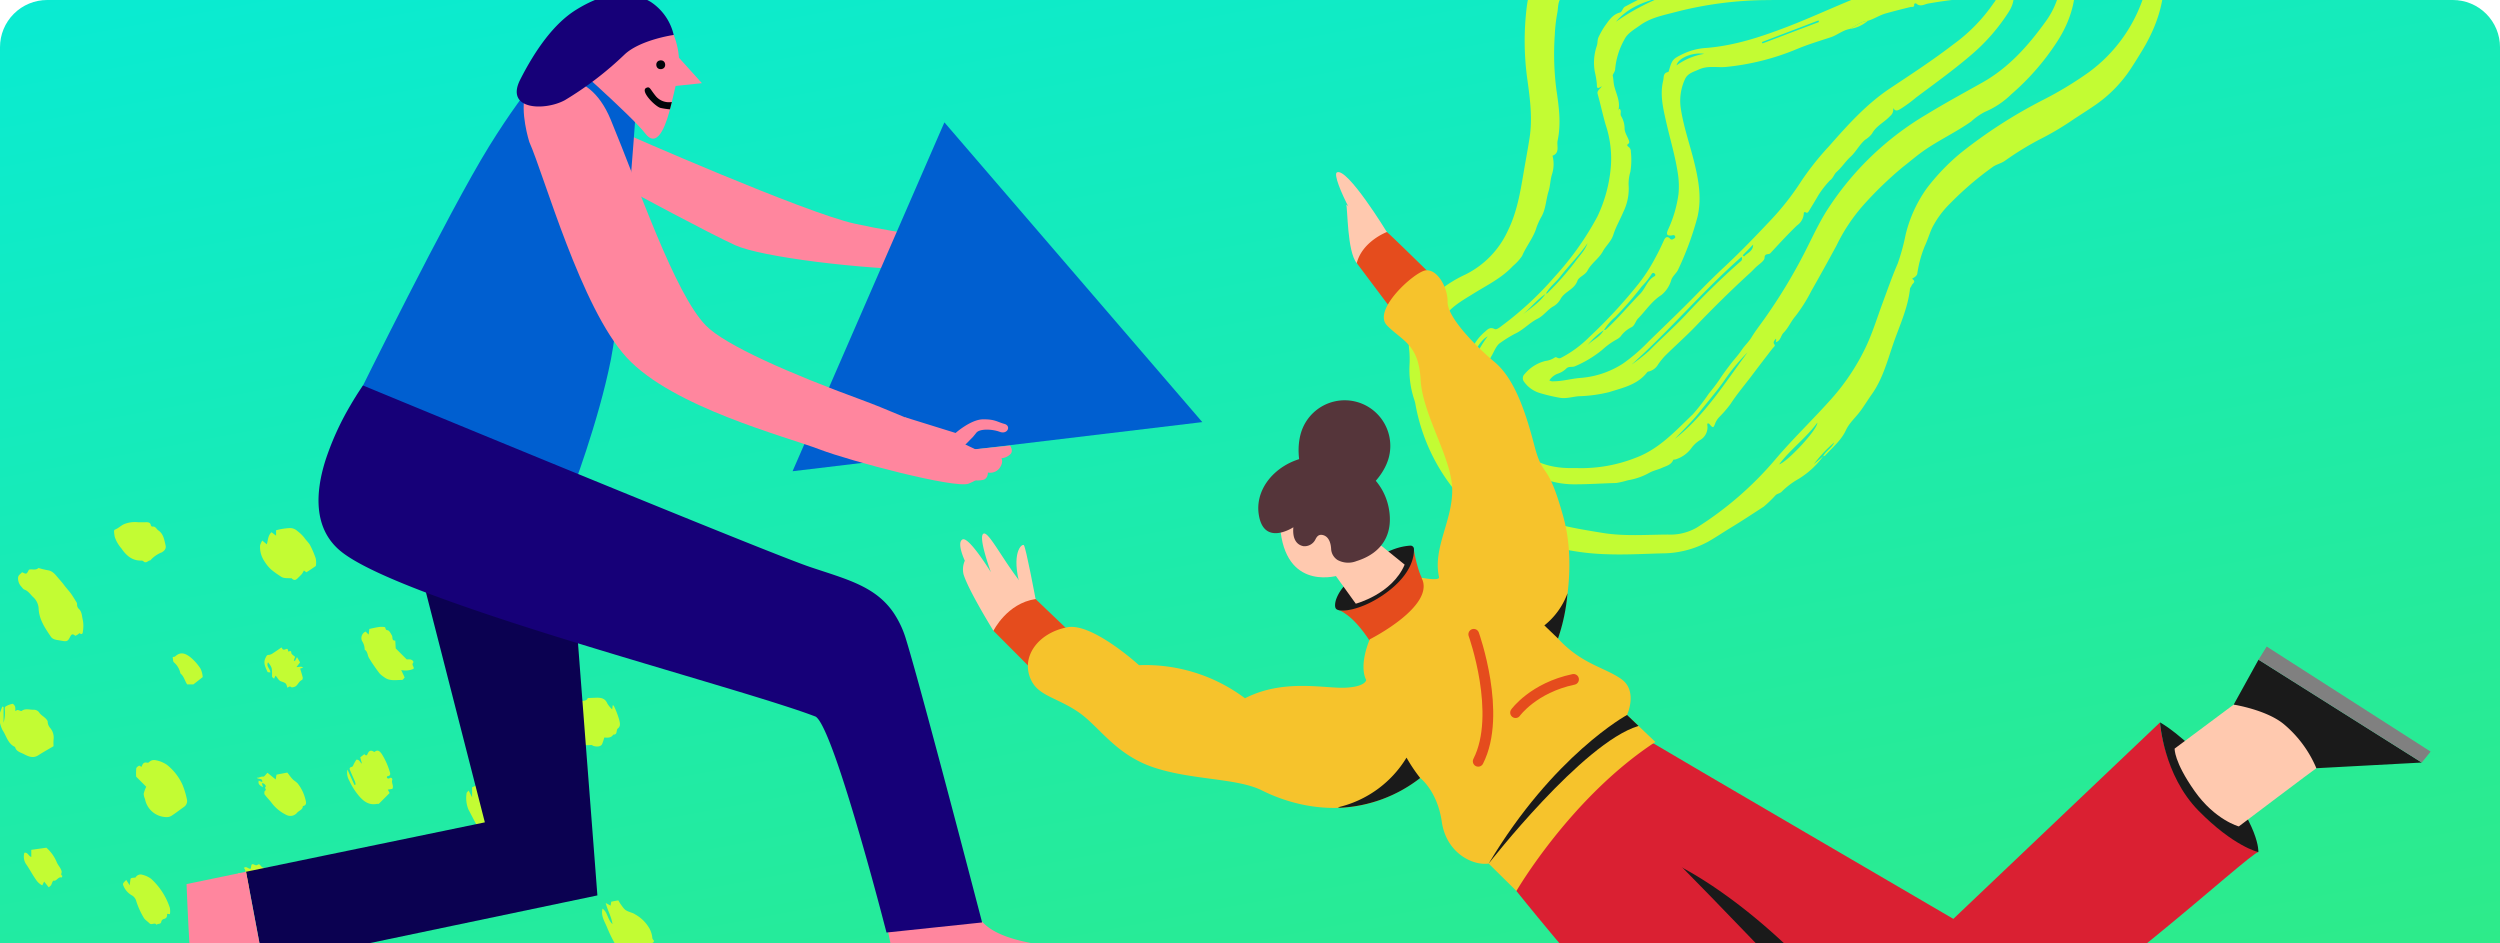 <svg xmlns="http://www.w3.org/2000/svg" xmlns:xlink="http://www.w3.org/1999/xlink" width="530" height="200" viewBox="0 0 530 200"><defs><clipPath id="a"><path d="M10,0H520a10,10,0,0,1,10,10V200a0,0,0,0,1,0,0H0a0,0,0,0,1,0,0V10A10,10,0,0,1,10,0Z" transform="translate(321 460)" fill="#dbdbdb"/></clipPath><linearGradient id="b" x1="0.059" y1="-0.4" x2="0.958" y2="1.4" gradientUnits="objectBoundingBox"><stop offset="0" stop-color="#00ebe5"/><stop offset="1" stop-color="#37eb77"/></linearGradient></defs><g transform="translate(-321 -460)" clip-path="url(#a)"><rect width="530" height="200" transform="translate(321 460)" fill="url(#b)"/><g transform="translate(84.998 -1486.137)"><path d="M458.1,2241.5a5.119,5.119,0,0,0-1.781,3.405c-.118.75-.8.853-1.318.985a2.2,2.2,0,0,0-1.218.5.854.854,0,0,1-.81.066,12.23,12.23,0,0,1-1.872-1.168,26.838,26.838,0,0,1-4.916-6.256,57.105,57.105,0,0,1-4-7.077c-.339-.777-.353-.771.5-1.375.694,1.319,1.34,2.658,2.089,3.938.594,1.014,1.312,1.956,2.035,3.017a.983.983,0,0,0-.1-1.082,40.648,40.648,0,0,1-3.888-6.637l.59-.386.339.293v-.866l1.586-.315c.473.221.7,1.058,1.476,1.162-.025.847.715,1.268,1.087,1.887a19.969,19.969,0,0,0,1.529,2c.5-.067.873-.136,1.251-.163,1.324-.094,1.292-.052,2.117.676.916.808,1.544,1.938,2.725,2.452a.323.323,0,0,1,.165.229c.037.85.514,1.159,1.312,1.366.67.173.86.88.892,1.575C457.917,2240.26,458.015,2240.789,458.1,2241.5Z" transform="translate(-99.233 -75.276)" fill="#c3fc33"/><path d="M263.271,2078.133c.948.474.948.474,1.458-.519.649-.222,1.432.225,2.019-.37a19.054,19.054,0,0,0,1.98.481c1.081.148,1.639.984,2.25,1.689.414.478.848.958,1.227,1.477.442.607.972,1.15,1.417,1.757.4.549.747,1.142,1.105,1.724a1.015,1.015,0,0,1,.212.528,1.258,1.258,0,0,0,.439,1.079c.617.623.57,1.537.783,2.313a6.887,6.887,0,0,1,.021,2.325c-.025.3-.064.927-.714.461-.046-.033-.273.21-.43.3s-.448.28-.505.229c-.687-.6-.855-.172-1.169.424-.462.877-.744.813-1.984.591-.755-.135-1.555-.159-2-.813-1.2-1.771-2.419-3.53-2.585-5.794a3.536,3.536,0,0,0-1.068-2.507c-.645-.562-1.073-1.366-1.953-1.679-.265-.095-.46-.411-.666-.644a2.587,2.587,0,0,1-.685-1.751C262.414,2078.708,262.988,2078.545,263.271,2078.133Z" transform="translate(-22.596 -10.695)" fill="#c3fc33"/><path d="M435.362,2171.292c-.774-.774-1.423-1.531-2.18-2.16-2.172-1.8-3.2-4.351-4.5-6.724a6.518,6.518,0,0,1-.391-3.415c0-.2.281-.394.442-.6l.73,1.444V2157.7a5.38,5.38,0,0,0,1.209-.627,1.162,1.162,0,0,1,1.157-.19,4.6,4.6,0,0,1,1.161.7,4.233,4.233,0,0,0,.748,3.035c.488-.132,1.066.215,1.555-.287a.629.629,0,0,1,.591-.026c1.2.722,2.671,1.1,3.277,2.586.109.266.23.612.449.73.33.179.033.738.6.759.467.018.169.493.252.752a7.055,7.055,0,0,1,.3.964,5.676,5.676,0,0,1,.011.933,9.524,9.524,0,0,0-2.563,3.8Z" transform="translate(-93.376 -44.659)" fill="#c3fc33"/><path d="M211.809,2053.76c.285-.388.507-.712.753-1.016a1.2,1.2,0,0,1,.357-.261c.367-.206.63.375,1.041.122a2.626,2.626,0,0,1,1.067-.412c.3-.029.757.339.921.221.366-.263.583-.343.9.013.058.066.275.016.41-.016,1-.241.995-.244,1.528.725l.25-.722a8.121,8.121,0,0,1,.378,1.051,7.818,7.818,0,0,1,.117,1.2,2.6,2.6,0,0,0,.231,1.224l.151-1.5.161-.007a7.834,7.834,0,0,1,.083.8c.009,1.352-.056,2.707.022,4.054a5.008,5.008,0,0,1-.807,3.246c-.252-.241-.49-.605-.777-.023-.313.636-.815.588-1.464.3-.108.691-.156,1.507-1.3,1.247v-1.733l-.23-.046-.55,1.789c-.512-.343-.931-.708-.848-1.428.023-.2-.213-.423-.289-.65-.33-.982-.324-.985-1.141-1.008-.155,0-.312,0-.468,0h-.428c-.4-.4-.752-.776-1.133-1.128a4.268,4.268,0,0,1-1.2-2.776c-.065-.512.046-1.046-.027-1.556a1.953,1.953,0,0,1,.465-1.372C210.492,2053.3,210.77,2053.278,211.809,2053.76Z" transform="translate(-0.006)" fill="#c3fc33"/><path d="M363.732,2070.516c-.667.453-1.308.906-1.977,1.315-.065.04-.3-.2-.549-.371a5.768,5.768,0,0,1-.421.734,9.079,9.079,0,0,1-.655.667c-.44.454-.864.958-1.515.27-.049-.052-.2,0-.3-.011-.731-.079-1.428.1-2.162-.485a16.989,16.989,0,0,1-1.9-1.382,7.915,7.915,0,0,1-1.425-1.75,5.333,5.333,0,0,1-.911-3.362,4.7,4.7,0,0,1,.459-1.019l.97.8c.255-.844.2-1.826.985-2.569l.973.727v-1.14a13,13,0,0,1,2.99-.467,2.271,2.271,0,0,1,1.474.581,8.716,8.716,0,0,1,1.46,1.378c.354.533.839.979,1.211,1.528a19.56,19.56,0,0,1,1.263,2.918A4.222,4.222,0,0,1,363.732,2070.516Z" transform="translate(-60.774 -4.385)" fill="#c3fc33"/><path d="M256.383,2128.156v3.354a7.825,7.825,0,0,0,.284-2.556c.01-.343-.152-.769.264-.974a4.7,4.7,0,0,1,1.346-.49c.159-.023.463.353.553.6a2.91,2.91,0,0,1,.022.928c.259-.108.413-.233.552-.218.285.032.677.3.823.189.813-.6,1.7-.205,2.543-.251a1.449,1.449,0,0,1,1.137.541c.448.759,1.349.991,1.823,1.885a2.178,2.178,0,0,0,.463,1.361,3.15,3.15,0,0,1,.8,2.466,9.678,9.678,0,0,0-.013,1.48c-1.065.632-2.174,1.247-3.237,1.932-1.112.718-2.124.235-3.07-.261-.691-.361-1.617-.532-1.851-1.5-1.544-.7-1.818-2.323-2.643-3.552a6.44,6.44,0,0,1-.695-2.662c-.13-.723.381-1.56.608-2.347Z" transform="translate(-19.624 -32.142)" fill="#c3fc33"/><path d="M308.229,2153.931l-2.141-2.141a12.621,12.621,0,0,1,.027-1.741c.03-.223.354-.449.594-.58.091-.051.326.162.5.255.227-.449.36-1.058,1.127-.91a.616.616,0,0,0,.442-.042,1.477,1.477,0,0,1,1.288-.489,6.154,6.154,0,0,1,2.536.991,11.292,11.292,0,0,1,3.307,4.224,17.225,17.225,0,0,1,.956,3.176,1.514,1.514,0,0,1-.583,1.5c-.888.622-1.742,1.293-2.65,1.885a1.891,1.891,0,0,1-1.1.309,4.688,4.688,0,0,1-4.561-3.831,3.188,3.188,0,0,1-.282-1.112A7.309,7.309,0,0,1,308.229,2153.931Z" transform="translate(-41.225 -41.005)" fill="#c3fc33"/><path d="M307.31,2250.372l-.185-.94c0,1.244-1.317,1.709-1.6,2.766a.62.62,0,0,1-.894.337c-.378-.342-.635-.093-.848.046a1.381,1.381,0,0,1-1.627,0c-1.668-.976-3.39-1.872-4.373-3.66-1.185-.641-1.532-1.944-2.269-2.934a7.69,7.69,0,0,1-.722-1.791c.436-.635,1.068-.467,1.834-.085a2.553,2.553,0,0,0-.205-.9c-.209-.281.014-.392.133-.441a4.623,4.623,0,0,0,1.539-.817c.108-.1.415-.062.605,0,.34.1.631.32,1.009.013.107-.087.455.086.674.182a9.649,9.649,0,0,1,4.7,3.7,4.545,4.545,0,0,0,.741.746c.725.674.861,1.655,1.422,2.381A1.224,1.224,0,0,1,307.31,2250.372Z" transform="translate(-36.41 -80.973)" fill="#c3fc33"/><path d="M474.542,2127.7l.128-.895c.114.082.214.115.241.179a18.9,18.9,0,0,1,1.135,2.967c.148.66.336,1.291-.3,1.8-.434.349.006,1.354-.97,1.3-.461.74-1.2.666-1.906.615a10.921,10.921,0,0,1-.467,1.408c-.234.485-.984.622-1.787.393-.183-.053-.36-.23-.529-.216-1.3.113-1.3.123-1.846-.9a15.488,15.488,0,0,1-.815-1.537,2.263,2.263,0,0,0-1.319-1.344,2.972,2.972,0,0,1-1.784-2.279,2.547,2.547,0,0,1,1.091-2.414l1.374,1.794c0-.755-.008-1.264,0-1.772s.065-.4.865-.762c.57-.257,1.4.055,1.726-.737l1.691-.065c1.041-.041,1.965.073,2.451,1.23A5.593,5.593,0,0,0,474.542,2127.7Z" transform="translate(-108.761 -31.179)" fill="#c3fc33"/><path d="M211.678,2133.227a2.151,2.151,0,0,1-1.779-1.91,13.242,13.242,0,0,1-.4-2.985,26.9,26.9,0,0,0-.005-4.055c-.049-.653.37-1.136.361-1.746,0-.159.218-.465.323-.459.8.046,1.187-.826,2.031-.83.559,0,1.114-.527,1.742-.855.618.618,1.932-.146,2.433,1.216-.328.958.489,1.8.766,2.779.038.136.182.259.183.389.013,1.544.008,3.088.008,4.766l-.627-.556c.084.363.068.64.192.735s.41-.011.6.051c.084.029.13.252.139.391,0,.064-.134.2-.184.194-.378-.074-.751-.177-1.16-.28l-.8,1.731-.935-.07c.446.449-.066.611-.252.887s-.326.594-.476.874c-.983-.107-1.35-.741-1.613-1.581Z" transform="translate(0 -29.11)" fill="#c3fc33"/><path d="M412.2,2264.024c-.809-.023-1.574-.241-1.965.655-.66-.87-.738-1.487-.065-2.178a9.862,9.862,0,0,1,1.361-1.485c.518-.361.708-1.159,1.154-1.667a6.9,6.9,0,0,1,1.3-.939l.519.508-.734.521.081.188,1.113-.175c.106.159.23.57.5.708a10.245,10.245,0,0,1,3.58,3.637,12.82,12.82,0,0,1,.683,1.587c.632,1.276.794,1.512.6,2.673a4.258,4.258,0,0,1-.951,2.415,1.781,1.781,0,0,0-.551,1c-.034.871-.513,1.01-1.216.966a1.878,1.878,0,0,0-.6.064c-1.228.33-1.355.3-1.967-.645a19.639,19.639,0,0,1-1.867-4.535C412.8,2266.23,412.512,2265.1,412.2,2264.024Z" transform="translate(-85.458 -88.026)" fill="#c3fc33"/><path d="M372.071,2229.163a10.677,10.677,0,0,1-2.455-1.638c-1.319-1.332-2.735-2.58-3.951-4a20.157,20.157,0,0,1-3.406-4.711c.081-.691.981.042,1-.772.005-.233.575-.458.892-.678.785-.548,1.224-.64,1.8-.031a3.435,3.435,0,0,0,1.956.973c1.141.242,1.929,1.118,2.905,1.657a13.64,13.64,0,0,1,2.638,2.312,14.792,14.792,0,0,1,1.364,1.2,4.157,4.157,0,0,1,.863,1.6,1.632,1.632,0,0,1-.445,1.183c-.328.382-.484.934-1.059,1.119-.332.107-.285.479-.35.784-.075.352-.173.779-.782.338C372.608,2228.186,372.25,2228.623,372.071,2229.163Z" transform="translate(-65.209 -70.313)" fill="#c3fc33"/><path d="M484.588,2212.978a6.8,6.8,0,0,1-3.308-3.423,28.484,28.484,0,0,1-1.776-3.626c-.5-1.246-1.361-2.427-.975-3.995,1.127.785,1.034,2.286,2.115,3.29-.2-1.588-1.022-2.814-1.432-4.487l1.027.563.15-.842,1.485-.282c.145.233.336.577.563.9.885,1.24.89,1.234,2.5,1.805a2.642,2.642,0,0,1,.511.272,7.855,7.855,0,0,1,3.063,3.04,5.329,5.329,0,0,1,.583,1.972.663.663,0,0,0,.194.381.378.378,0,0,1-.113.639c-.7.4-1.006,1.176-1.63,1.642a1.049,1.049,0,0,0-.362.791,1.523,1.523,0,0,1-1.352.933c-.252-.058-.416-.522-.76-.18A5.811,5.811,0,0,0,484.588,2212.978Z" transform="translate(-114.797 -63.168)" fill="#c3fc33"/><path d="M393.715,2152.92l-.954.157.384.718-2.312,2.312a2.34,2.34,0,0,0-.433,0c-1.753.325-2.921-.67-3.9-1.87a14.155,14.155,0,0,1-1.923-3.1,3.248,3.248,0,0,1-.375-2.306l1.48,3.251.253-.082a2.988,2.988,0,0,0-.121-.593c-.317-.753-.677-1.489-.976-2.249-.132-.336-.416-.755.307-.911.223-.048.354-.53.524-.814.149-.25.294-.5.412-.7.73-.067.737.573,1.193.835-.106-.4-.213-.8-.352-1.334l.859-.681c.2.2.458.509.7-.067.263-.623.651-.865,1.282-.456.057.037.176.065.214.034.73-.6,1.159,0,1.5.458a15.145,15.145,0,0,1,1.668,3.673c.113.295.361.986-.471,1.02-.046,0-.083.26-.124.4.173.042.439.176.5.109a.368.368,0,0,1,.671.25C393.448,2151.635,394.1,2152.272,393.715,2152.92Z" transform="translate(-74.542 -39.538)" fill="#c3fc33"/><path d="M390.326,2100.011l.646.646.139-1.2c.643-.135,1.307-.3,1.98-.4a4.21,4.21,0,0,1,1.242,0c.31.048.067.625.644.675.372.033.66.667.925,1.108.215.359-.107,1.134.711,1.087q.042.761.085,1.522c0,.05.014.1.021.147l2.323,2.323a4.894,4.894,0,0,1,.763.008c.388.062.806.447.607.685-.443.53.351.9.035,1.329a4.416,4.416,0,0,1-2.573.23l.73,1.58c-.157.151-.364.518-.568.516-1.288-.009-2.643.318-3.791-.6a5.5,5.5,0,0,1-.929-.746c-.552-.691-1.046-1.429-1.55-2.158-.248-.36-.46-.745-.7-1.111-.369-.569-.26-1.386-.937-1.793a3.314,3.314,0,0,0-.534-1.8A1.5,1.5,0,0,1,390.326,2100.011Z" transform="translate(-76.814 -19.984)" fill="#c3fc33"/><path d="M303.024,2060.3h1.441c.558,0,1.161-.092,1.289.713a.4.4,0,0,0,.322.212c.661-.1.832.526,1.236.8,1.1.745,1.258,1.972,1.532,3.107.156.647-.053,1.111-.789,1.552a6.211,6.211,0,0,0-2.428,1.7c-.5.01-.911.793-1.5.166a.605.605,0,0,0-.412-.118c-1.973.038-3.207-1.095-4.238-2.6a7.068,7.068,0,0,1-1.384-2.394,8.316,8.316,0,0,1-.162-1.178c-.009-.129.067-.354.158-.387.794-.283,1.371-.961,2.14-1.236A6.194,6.194,0,0,1,303.024,2060.3Z" transform="translate(-37.752 -3.448)" fill="#c3fc33"/><path d="M301.933,2191.769l.723,1.138c.073-.544.1-.73.123-.917.069-.62.068-.619.851-.7.1-.01.248,0,.284-.052a1.234,1.234,0,0,1,1.478-.551,5.123,5.123,0,0,1,1.819.851,14.385,14.385,0,0,1,3.961,6.141,4.005,4.005,0,0,1,.021,1.345l-.6-.066c.04.561-.087.975-.743,1.108a.77.77,0,0,0-.485.531c-.066.675-.759.346-1,.7-.387-.615-1.051.13-1.486-.309-.416-.421-.986-.746-1.261-1.239a17.354,17.354,0,0,1-1.541-3.406,2.026,2.026,0,0,0-.918-1.284,4.042,4.042,0,0,1-1.717-1.812C301.135,2192.574,301.122,2192.58,301.933,2191.769Z" transform="translate(-39.167 -59.091)" fill="#c3fc33"/><path d="M352.348,2157.492a2.154,2.154,0,0,1,.013-.565c.033-.13.256-.218.275-.343s-.138-.292-.14-.44c0-.131.183-.292.147-.389a1.176,1.176,0,0,0-.366-.467,1.508,1.508,0,0,0-.476-.14l.255.885c-.552-.336-1.165-.6-.9-1.416l.73.314c.09-.976-.815-.468-1.163-.93.51.06.85-.291,1.363-.223.238.031.548-.474.912-.818l1.737,1.417.167-1.022,2.3-.444c.4.511.712.976,1.092,1.376.33.347.784.578,1.1.932a8.764,8.764,0,0,1,1.674,3.517c.132.448.278,1.157-.577,1.276,0,.822-.863.945-1.254,1.466a1.847,1.847,0,0,1-2.292.388,8.5,8.5,0,0,1-3.216-2.725C353.286,2158.608,352.783,2158.1,352.348,2157.492Z" transform="translate(-60.287 -42.993)" fill="#c3fc33"/><path d="M397.454,2193.442l.774.264c.057-1.315-1.3-1.683-1.491-2.895a3.208,3.208,0,0,1,.661.3,10.812,10.812,0,0,1,.8.789,2,2,0,0,0-.56-1.261c.822-.994.822-.994,1.792-1a8.665,8.665,0,0,0,1.672,1.811c.755.461.978,1.248,1.534,1.813a7.786,7.786,0,0,1,1.237,1.967,2.237,2.237,0,0,1,.3,1.259c-.08.5-.295,1.241-.65,1.384-.585.236-.454.649-.638,1a1.737,1.737,0,0,1-1.23,1.062c-.369.061-.809.343-1.08.221a5.738,5.738,0,0,1-1.829-1.2,31.383,31.383,0,0,1-2.531-3.154c-.2-.274-.107-.755-.165-1.3l.588.474C396.523,2194.2,397.22,2193.922,397.454,2193.442Z" transform="translate(-79.632 -58.673)" fill="#c3fc33"/><path d="M376.057,2291.078l-.832-.458c-.351,1.27-.438,1.335-1.476.878.274.637.493,1.148.733,1.7l-.829.481-1.582-1.583c-.338.762.593,1.114.5,1.848-.835.117-1.319-.451-1.8-.973-.263-.286-.4-.684-.675-.959a34.534,34.534,0,0,1-3.3-3.935,2.69,2.69,0,0,0-.328-.332,3.115,3.115,0,0,1-1.292-2.088c.608-.372.93.2,1.343.557.42-.7-.551-.789-.508-1.3.037-.618,1.213.17.914-.84h1.693c.484.342.975.678,1.457,1.028a9.142,9.142,0,0,0,1.394,1.143c.574.278.955.936,1.46,1.381.33.291.539.689,1.066.82.381.094.584.673,1.163.6.161-.021.452.27.534.477A11.722,11.722,0,0,1,376.057,2291.078Z" transform="translate(-66.454 -98.981)" fill="#c3fc33"/><path d="M360.357,2110.793c.538.036.909-.243,1.4.112l-.629.217c.185.626.39,1.249.54,1.884.039.163-.046.484-.16.532-.627.265-.816.94-1.3,1.309a1.713,1.713,0,0,1-.823.249c-.141.016-.308-.2-.45-.183a1.6,1.6,0,0,0-.512.272c-.268-.948-.254-.986-1.311-1.346-.632-.215-.763-.837-1.211-1.228l-.306.652c-.158-.166-.423-.315-.422-.464.008-1.862.007-1.9-.844-3.02-.479.842.439,1.329.489,2.153-.228-.036-.567-.009-.607-.106-.4-.971-1.008-1.888-.383-3.053.194-.362.229-.552.663-.559a1.681,1.681,0,0,0,.8-.313c.619-.391,1.216-.818,1.878-1.269l.257.384c.522.364,1.067-.616,1.154.406.025.29.673-.4.673.358,0,.293.539.588.81.858l-.281.73.231.16.443-.843.654,1.11Z" transform="translate(-61.494 -23.24)" fill="#c3fc33"/><path d="M269.841,2189.106l-.961-1.213-.4.812a3.514,3.514,0,0,1-1.35-1.233c-.761-1.073-1.35-2.258-2.121-3.333a2.873,2.873,0,0,1-.315-2.351c.712-.144.867.692,1.46.9v-1.522l3.2-.451a8.386,8.386,0,0,1,2.211,3.11c.277.664.849,1.163,1.022,1.923.069.3-.316.7.157.928a3.743,3.743,0,0,1-.145.367c-.774-.279-1.034.843-1.779.663-.048-.012-.18.276-.254.433a4.99,4.99,0,0,1-.22.531A2.943,2.943,0,0,1,269.841,2189.106Z" transform="translate(-23.518 -54.864)" fill="#c3fc33"/><path d="M331.459,2228.329l.619,1.431.288-.761c.07.043.185.073.2.129a3.144,3.144,0,0,0,.782,1.4,3.737,3.737,0,0,1,.557.86,1.762,1.762,0,0,0,1.311,1.013l.251-.51.857.642c0,.195.021.279,0,.294-.283.184-.573.358-.837.52l.249,1.393-1.094-.532-.63,1.27-.757.086v.695a1.452,1.452,0,0,1-2.109-.112c-.742-.676-1.578-1.248-2.334-2.053l.962-.635a4.712,4.712,0,0,0-.926-1.744,10.692,10.692,0,0,1-1.01-1.885c.459-.564.82-.146,1.24.03.018-.157.091-.326.04-.439-.313-.705-.178-1.054.487-1.084C330.227,2228.306,330.853,2228.329,331.459,2228.329Z" transform="translate(-50.516 -75.182)" fill="#c3fc33"/><path d="M256.019,2237.354l.743,1.1c.07-.217.165-.356.143-.472-.107-.565-.245-1.123-.389-1.759h.908c.079.163.175.363.366.759V2235.7a1.773,1.773,0,0,0,.434-.16c.242-.181.626-.591.666-.558.4.327.888.129,1.274.277a1.448,1.448,0,0,1,1.112,1.337c0,.219-.293.462-.249.646.036.15.437.183.557.352a.618.618,0,0,1,0,.589c-.405.323-.316.741-.288,1.133a.788.788,0,0,1-.614.91c-.465.132-.573.429-.671.874a1.188,1.188,0,0,1-1.3,1.014,3.007,3.007,0,0,0-.757.049c-.621.135-1.4-.013-1.6-.47-.472-1.111-1.157-2.162-1.029-3.47C255.385,2237.718,255.692,2237.573,256.019,2237.354Z" transform="translate(-19.562 -78.026)" fill="#c3fc33"/><path d="M343.869,2188.669l1.293.379a1.183,1.183,0,0,0-.172-1.437c.547-.5.912.252,1.449.171l.155-.835c.421-.451.8.38,1.309-.011s.651.464,1.093.564a1.424,1.424,0,0,1,.657.532c.587.72.679,1.738,1.469,2.366.19.151.088.667.131,1.126-.876-.43-.93.961-1.774.631-.259.42-.015,1.182-.964,1.273l-.481-.82-.377.788c-.532.126-.775-.333-.95-.624a6.482,6.482,0,0,0-2.305-2.3A1.278,1.278,0,0,1,343.869,2188.669Z" transform="translate(-57.286 -57.462)" fill="#c3fc33"/><path d="M325.98,2113.861,324,2115.417h-1.312c-.511-.739-.677-1.712-1.431-2.322a4.225,4.225,0,0,0-1.409-2.385c-.2-.228-.154-.663-.238-1.088.226-.062.449-.059.566-.167,1.2-1.123,2.329-.492,3.286.274a10.3,10.3,0,0,1,2.083,2.4A5.234,5.234,0,0,1,325.98,2113.861Z" transform="translate(-47.002 -24.184)" fill="#c3fc33"/></g><g transform="translate(-349.299 -2108.335) rotate(20)"><path d="M1904.6,2142.859a18.3,18.3,0,0,1-3.258,6.305,16.57,16.57,0,0,0-2.459,3.805c-.24.49-.679.638-.929,1.076a26,26,0,0,1-1.547,3.174c-1.686,2.241-3.35,4.49-5.11,6.679-1.161,1.444-2.248,2.961-3.455,4.371a20.536,20.536,0,0,1-8.3,5.642c-3.682,1.45-7.329,3.022-11.092,4.224a50.451,50.451,0,0,1-21.578,2.258c-4.463-.532-8.81-1.376-12.633-3.655a40.3,40.3,0,0,1-14.721-14.764,7.014,7.014,0,0,0-.466-.666,19.949,19.949,0,0,1-3.438-6.437,21.053,21.053,0,0,0-1.36-3.464c-1.6-3.337-1.295-6.7,0-10.046a26.843,26.843,0,0,1,5.908-8.766,19.309,19.309,0,0,0,5.258-11.862c.451-4.225-.29-8.318-1.043-12.425-.462-2.521-.874-5.051-1.371-7.565-.8-4.052-2.665-7.664-4.578-11.284a58.978,58.978,0,0,1-5.548-14.912,22.766,22.766,0,0,1,1-12.808,18.747,18.747,0,0,1,3.786-6.641,38.864,38.864,0,0,1,5.642-5.212,57.652,57.652,0,0,1,16.523-7.969c6.741-2.1,13.305-4.585,19.064-8.816a145.425,145.425,0,0,0,12.227-10.1c5.31-4.874,10.872-9.41,17.3-12.766,6.231-3.252,12.738-5.784,19.86-5.719,10.72.1,19.9,3.885,26.4,12.7,4.808,6.521,5.588,13.994,4.017,21.8-.283,1.408-.571,2.817-.9,4.215a28.1,28.1,0,0,1-4.453,9.926c-1.251,1.766-2.6,3.456-3.851,5.2a60.427,60.427,0,0,1-4.8,5.76,63.614,63.614,0,0,0-5.344,6.753c-.574.821-1.486,1.319-2.042,2.2a67.847,67.847,0,0,0-5.787,10.3,19.816,19.816,0,0,0-1.8,6.151c-.1,1.37-.014,2.736-.134,4.1a24.344,24.344,0,0,0,.5,6.043c.125.765-.8,1.385-.6,1.438,1.081.288.321.9.343,1.337.013.261-.153.548-.094.788,1,4.073.57,8.233.656,12.348.08,3.819.414,7.71-.619,11.454-.377,1.366-.651,2.767-1.049,4.132-.477,1.637-1.357,3.172-1.5,4.88-.207,2.405-1.422,4.422-2.3,6.572-.048.118-.225.185-.344.278.112-1.281,1.161-2.236,1.2-3.553a28.188,28.188,0,0,0-2.486,5.824Zm-31.1-112.13a18.567,18.567,0,0,0,3.651-3.273c-1.206,1.1-2.663,1.93-3.629,3.3a6.851,6.851,0,0,0-2.422,1.937A7.513,7.513,0,0,0,1873.5,2030.729Zm13.766-17.738a3.645,3.645,0,0,0,.651-.2,64.112,64.112,0,0,1,15.509-5.97c.2-.046.467-.039.584-.342-.369.053-.715.094-1.058.153a46.209,46.209,0,0,0-12.785,4.556,8.013,8.013,0,0,0-2.88,1.83c-1.214.085-1.956,1.11-3.006,1.531a.421.421,0,0,0-.1.693c.093.094.222.155.28.044C1885.07,2014.116,1886.553,2014.025,1887.266,2012.992ZM1854.6,2175.66a22.62,22.62,0,0,0,2.313-.012c3.126-.321,6.211-.915,9.3-1.5,4.577-.867,8.8-2.811,13.13-4.408a11.179,11.179,0,0,0,5.264-3.514,72.607,72.607,0,0,0,10.634-19.127c2.041-5.556,4.7-10.883,6.879-16.391a46.518,46.518,0,0,0,3-12.279c.371-3.522.162-7.054.188-10.583.021-2.9-.03-5.8.152-8.714a44.338,44.338,0,0,0-.508-6.287,28.178,28.178,0,0,1,.87-10.94,45.541,45.541,0,0,1,4.19-9.441,103.864,103.864,0,0,1,12.612-16.586,76.312,76.312,0,0,0,7.009-8.719,32.321,32.321,0,0,0,5.462-18.957,14.085,14.085,0,0,0-7.108-12.372c-8.052-4.924-16.555-6.5-25.681-3.5a59.694,59.694,0,0,0-19.119,10.7c-3.591,2.923-6.87,6.2-10.45,9.127-4.878,3.993-9.832,7.869-15.577,10.584a95.216,95.216,0,0,1-13.817,4.97,51.965,51.965,0,0,0-11.452,4.89,26.848,26.848,0,0,0-10.132,9.76c-.29.5-.3.5-.961.511-.2,0-.213.17-.28.3a8.766,8.766,0,0,0-1.025,3.864c-.011.929.348,2.26.03,2.708-1.022,1.436-.253,2.827-.064,4.038a33.553,33.553,0,0,0,1.087,4.563,58.922,58.922,0,0,0,4.361,10.953c1.724,3.182,3.4,6.392,3.893,10,.144,1.044,1.4,2.238.06,3.353,0,0,.094.1.134.166a7.15,7.15,0,0,1,1.128,3.615c.052,1.218.488,2.356.54,3.56.084,1.943.8,3.831.388,5.827a13.986,13.986,0,0,0-.147,2.809c0,2.089-.712,4.079-.821,6.173a10.481,10.481,0,0,1-1.1,2.68c-1.353,3.219-3.753,5.672-5.859,8.358-1.981,2.527-4.208,5-4.416,8.469-.084,1.4-.5,2.873.222,4.184,1.939,3.525,2.96,7.521,5.621,10.682,2.071,2.459,3.462,5.44,5.986,7.577,2.468,2.09,4.824,4.34,7.674,5.884a17.166,17.166,0,0,0,4.461,1.9A51.775,51.775,0,0,0,1854.6,2175.66Zm46.382-39.041c-1.149,3.927-3.431,7.257-4.58,11.069C1897.846,2146.669,1901.576,2137.9,1900.981,2136.619Zm-45.226-99.38a39.718,39.718,0,0,0,10.383-7.356c-3.275,2.46-6.546,4.924-10.041,7.07A2.825,2.825,0,0,0,1855.755,2037.239Zm-37.748,20.438c1.915-2.065,3.914-4.048,5.944-6A19.18,19.18,0,0,0,1818.007,2057.677Zm-3.4,87.216c.459-1.291.757-2.623,1.143-3.933A7.023,7.023,0,0,0,1814.6,2144.893Zm2.377-84.538c-.077-.287-.224-.441-.493-.39a.847.847,0,0,0-.751.856c-.015.263.14.314.359.275C1816.546,2061.017,1816.755,2060.666,1816.981,2060.356Z" transform="translate(0 0)" fill="#c3fc33"/><path d="M1906.17,2144.318c-.047-.283,0-.535-.285-.678-.05.437-.4.854.176,1.236.336.222.02.583-.066.852q-1.161,3.625-2.274,7.265c-.711,2.3-1.561,4.578-2.094,6.938a23.94,23.94,0,0,1-1.278,3.368,4.24,4.24,0,0,0-.368,1.561c0,1.135-.08,1.164-1.129.568a.974.974,0,0,0-.362-.029c0,.126-.039.252.006.327a3.119,3.119,0,0,1-.259,3.513,6.479,6.479,0,0,0-1.215,2.347,6.564,6.564,0,0,1-2.406,3.413c-.1.084-.331.045-.342.24-.062,1.151-.989,1.7-1.688,2.389-.667.654-1.489,1.132-2.116,1.851a13.845,13.845,0,0,1-3.75,3.069,19.429,19.429,0,0,1-2.124,1.392c-2.792,1.1-5.53,2.32-8.358,3.34-4.779,1.724-9.484,1.219-14.226.067a20.945,20.945,0,0,1-7.618-3.64,15.929,15.929,0,0,1-2.319-2.263,24.447,24.447,0,0,1-5.684-10.661,10.05,10.05,0,0,1,1.061-7.42c.339-.611.6-1.412,1.748-1.273.5.06.995-.869,1.382-1.458a69.663,69.663,0,0,0,6.758-13.248,63.049,63.049,0,0,0,4.17-15.1,30.173,30.173,0,0,0-.984-11.157,22.632,22.632,0,0,0-4.041-7.814c-1.316-1.8-2.494-3.7-3.794-5.509-.461-.642.12-1.052.257-1.877-.712.968-.828.773-1.131-.023a18.083,18.083,0,0,0-1.3-2.309,10.929,10.929,0,0,1-1.492-5.3c-.007-.7-.375-1.291-.28-1.957a17.746,17.746,0,0,1,.416-2.509c.419-1.428.682-2.934,2.078-3.9.385-.267.156-1.1.595-1.569,1.875-2.013,3.641-4.159,5.985-5.652a114.641,114.641,0,0,1,17.544-9.128,36.152,36.152,0,0,0,11.691-7.317c4.943-4.853,10.143-9.421,15.493-13.817a56.62,56.62,0,0,1,16.736-9.981,29.8,29.8,0,0,1,8.071-1.688c3.957-.273,6.921,1.528,9.22,4.52,4.416,5.746,5.452,12.212,3.753,19.165a52.1,52.1,0,0,1-5.2,13.36,17.941,17.941,0,0,1-4.012,5.463,13.313,13.313,0,0,0-2.02,2.893c-2.3,3.318-5.2,6.163-7.494,9.5-1.021,1.487-1.884,3.054-2.846,4.568a78.56,78.56,0,0,0-5.113,10.5,37.689,37.689,0,0,0-2.386,9.9q-.806,5.458-1.726,10.9a33.316,33.316,0,0,1-1.353,6.218c-.518,1.363-.537,2.816-1.156,4.136C1906.674,2142.656,1907.056,2143.694,1906.17,2144.318Zm-49.352,7.008c.332-.125.413-.457.528-.721a58.552,58.552,0,0,0,2.992-7.664c.426-1.555,1.173-3.036,1.149-4.7-.752,2.948-2.062,5.7-2.993,8.578-.494,1.53-1.418,2.9-1.65,4.531-1.329,1.753-1.982,3.86-3.057,5.746C1854.922,2155.237,1856.259,2153.482,1856.817,2151.326Zm1.194-41.685c.02-.148-.013-.363.072-.431.154-.125.233.065.335.178.288.317.153.8.548,1.112a5.174,5.174,0,0,1,1.6,2.248c.31.791,1.156,1.367,1.732,2.064.128.156.29.419.124.64-.308.409-.061.544.279.64a1.2,1.2,0,0,1,.784.8,15.679,15.679,0,0,1,1.352,4.021,8.884,8.884,0,0,0,.6,2.74,11.25,11.25,0,0,1,.91,5.819c-.083,1.727-.415,3.5-.336,5.227.068,1.495-.683,2.713-.892,4.1-.253,1.686-1.421,3.156-1.652,4.908-.142,1.075-1.277,1.893-1.268,2.745.023,1.969-1.722,3.029-2.03,4.806a4.049,4.049,0,0,1-.821,1.948c-1.009,1.1-1.3,2.63-2.349,3.728-1.317,1.384-2,3.237-3.4,4.611a27.437,27.437,0,0,0-2.24,2.84c-.668.86-.608,2.192-.829,3.329-.32,1.644.624,2.926,1.049,4.37a19.337,19.337,0,0,0,5.621,8.607c4.849,4.5,10.656,5.974,17.113,3.621.655-.239,1.31-.479,1.971-.7a31.387,31.387,0,0,0,10.337-6.094c4.071-3.456,6-8.275,8.255-12.837a43.835,43.835,0,0,0,1.692-5.323,37.529,37.529,0,0,0,1.128-3.668c.283-1.255.668-2.475,1.044-3.7s.9-2.4,1.2-3.638c.264-1.1.806-2.085,1.034-3.225.3-1.525.8-3.044,1.216-4.567a115.333,115.333,0,0,0,3.275-16.656c.372-3.124.642-6.277,1.289-9.348a63.2,63.2,0,0,1,12.955-26.575c2.813-3.522,5.8-6.909,8.743-10.324,4.218-4.889,6.506-10.71,8.231-16.815a17.463,17.463,0,0,0-.508-11.21c-.794-2.088-1.978-3.831-4.475-4.243a19.551,19.551,0,0,0-6.793.573,16.947,16.947,0,0,0-4.043,1.5,45.3,45.3,0,0,0-9.076,5.177c-.651.528-1.463.6-2.114,1.125-.834.673-1.416,1.584-2.326,2.189-.522.347-1.147.381-1.629.826-3.053,2.82-6.5,5.192-9.259,8.354-.956,1.1-2.138,2-3.18,3.024a37.739,37.739,0,0,1-13.594,8.622,79.045,79.045,0,0,0-17.646,9.19c-2.1,1.447-4.348,2.81-5.852,5.009-.873,1.276-1.995,2.576-2.131,4.037a15.575,15.575,0,0,0,.314,6.572c.177.52-.139,1.243-.029,1.421.426.681.682,1.453,1.144,2.107C1856.471,2106.533,1857.845,2107.741,1858.011,2109.642Zm43.272,38.746a41.239,41.239,0,0,0-2.669,7.578c-.728,2.638-1.71,5.184-2.563,7.773-.806,2.448-1.97,4.778-2.976,7.16C1897.382,2163.952,1898.989,2156.051,1901.283,2148.388Zm1.779-94.491a71.605,71.605,0,0,1,16.3-9.974C1915.47,2044.438,1904.687,2051.564,1903.062,2053.9Zm-44.944,30.191c-3.025,2.05-5.725,4.4-7.031,7.981A48.486,48.486,0,0,1,1858.118,2084.088Zm-9.761,79.958c-1.289,1.28-1.876,5.249-1.03,6.067A23.472,23.472,0,0,1,1848.357,2164.046Zm50.575-106.5-.25-.267a61.419,61.419,0,0,0-6.493,6.149Zm-14.512,12.61a26.848,26.848,0,0,0,6.452-5.659C1888.728,2066.39,1886.622,2068.327,1884.419,2070.153Z" transform="translate(-19.293 -20.722)" fill="#c3fc33"/><path d="M1928.885,2108.615a1.729,1.729,0,0,1,0,1.824c-.68,1.658-2.069,2.963-2.331,4.813a5.216,5.216,0,0,1-.921,1.715c-.8,1.415-.953,3.061-1.673,4.44-.683,1.307-.975,2.74-1.672,4.018-.369.679-.239,1.524-.721,2.182a20.867,20.867,0,0,0-1.221,3.735c-.234,1.338-.506,2.669-.776,4-.047.229-.149.464-.46.414s-.476.1-.353.381a3.3,3.3,0,0,1-.5,2.864c-1.193,2.437-2.23,4.942-3.278,7.438-.208.495-1.172.36-.828,1.345.174.5-.387,1.36-.774,2-.378.628-.632,1.329-.973,1.98-2.518,4.8-4.833,9.7-7.025,14.656-1.216,2.75-2.668,5.4-3.949,8.119a15.6,15.6,0,0,0-.753,2.2,3.151,3.151,0,0,1-1.319,2.071.5.5,0,0,0-.3.305c-1.01,3.18-3.723,4.843-6.142,6.706a30.368,30.368,0,0,1-5.811,3.044c-1.216.57-2.335,1.477-3.751,1.677a35.6,35.6,0,0,1-4.272.487,6.323,6.323,0,0,1-3.844-1.1,1.215,1.215,0,0,1-.434-1.629,8.261,8.261,0,0,1,3.165-4.07,4.688,4.688,0,0,0,1.594-1.334c.277-.445.746.115,1.261-.391a24.085,24.085,0,0,0,4.121-6.155,105.876,105.876,0,0,0,5.951-14.143,34.729,34.729,0,0,0,1.481-6.445c.216-1.38.361-2.76.453-4.153.043-.645.3-1.175,1.095-.781.472.234.618-.11.839-.353a.345.345,0,0,0-.026-.516c-.277-.264-.516.011-.733.116-.886.432-1.176.175-1.131-.8a26.094,26.094,0,0,0-.5-7.972,17.432,17.432,0,0,0-1.463-3.751c-1.847-3.469-4.233-6.6-6.343-9.9-1.544-2.418-3.132-4.836-3.456-7.787-.076-.687-.621-1.524.329-2.081a.244.244,0,0,0,.094-.19c-.184-2.7-.1-2.767,1.734-4.659a13.434,13.434,0,0,1,4.122-2.762c5.443-2.5,10.03-6.144,14.52-10.041,5.466-4.745,10.445-10.038,16.124-14.514a63.458,63.458,0,0,1,20.89-10.582c3.987-1.225,6.941,1.75,6.072,5.888a40.6,40.6,0,0,1-4.515,11.677c-2.388,4.223-5.126,8.223-7.775,12.276a29.956,29.956,0,0,1-2.229,3.344C1930.015,2108.76,1929.674,2109.228,1928.885,2108.615Zm-41.52,65.181c.33-.023.425-.29.546-.528,1.532-3.007,2.668-6.188,4.059-9.256.668-1.472.439-3.238,1.561-4.548a.323.323,0,0,0-.137-.56c-.351-.151-.54.083-.578.37a15.864,15.864,0,0,1-1.058,3.14,71.211,71.211,0,0,1-3.054,7.974,11.952,11.952,0,0,0-1.311,3.433,15.332,15.332,0,0,0-2.148,4.118C1885.907,2176.535,1887.177,2175.443,1887.366,2173.8Zm30.171-80.705c-1.371.614-2.048,1.939-3.031,2.949-1.291.75-2.006,2.1-3.155,3.01-1.981,1.563-4.016,3.076-5.87,4.783a52.358,52.358,0,0,1-12.769,8.688c-1.744.843-3.779,1.023-5.269,2.481-.912.892-2.02,1.614-2.1,3.01a10.923,10.923,0,0,0,1.2,5.929c1.843,3.439,4.326,6.445,6.5,9.662,2.256,3.344,4.271,6.747,4.784,10.91a65.1,65.1,0,0,1-.039,11.886c-.048.8-.59,1.565-.619,2.493a6.369,6.369,0,0,1-.877,3.8c-1.484,1.916-1.977,4.254-2.948,6.38-.318.7-.123,1.725-.736,2.259a6.243,6.243,0,0,0-1.428,2.546,3.17,3.17,0,0,1-.633.968,15.466,15.466,0,0,0-2.06,3.047,23.714,23.714,0,0,1-4.258,5.266c-.49.446-1.264.392-1.559,1.088a4.664,4.664,0,0,1-1.4,1.687,3.738,3.738,0,0,0-1.105,1.877,1.377,1.377,0,0,0,.979-.153c1.76-.646,3.266-1.782,4.966-2.556a19.22,19.22,0,0,0,7.49-5.956,37.213,37.213,0,0,0,3.569-6.392c2.114-4.354,4.262-8.7,6.245-13.11,1.11-2.473,2.265-4.921,3.495-7.332,2.042-4.005,3.861-8.113,5.635-12.237a56.245,56.245,0,0,0,3.365-10.238,59.449,59.449,0,0,1,2.986-8.931c2.177-5.572,4.393-11.123,7.983-16,3.226-4.379,6.493-8.728,9.408-13.328a35.7,35.7,0,0,0,4.991-10.98c.1-.428.417-.99.053-1.3-.309-.267-.812.084-1.2.238a88.918,88.918,0,0,0-11.829,5.747c-.688.4-1.3,1.3-2.351.858-.148-.062-.458.146-.368.325.319.631-.3.623-.537.78q-2.246,1.484-4.436,3.048C1919.454,2091.108,1918.659,2092.272,1917.537,2093.09Zm-22.147,85.622a37.7,37.7,0,0,0,2.477-3.966c1.51-3.3,3.263-6.486,4.7-9.824a158.224,158.224,0,0,1,7.038-14.63.708.708,0,0,0-.12-1.025C1904.229,2158.9,1900.493,2169.136,1895.39,2178.712Zm21.84-90.76a73.678,73.678,0,0,1,9.521-6.118c3.394-1.778,6.827-3.469,10.309-5.045C1929.986,2079.678,1923,2082.722,1917.23,2087.952Zm-9.335,8.917-.213-.282-9.7,8.408.207.24Zm-20.563,14.667c-2.427.455-4.915,2.741-4.663,4.289A13.77,13.77,0,0,1,1887.332,2111.536Zm22.285,37.32.35.184c.374-.992,1.437-1.7.948-3.053Z" transform="translate(-35.632 -40.185)" fill="#c3fc33"/><path d="M1970.8,2117.589a7.371,7.371,0,0,1-3.031,2.949C1968.754,2119.528,1969.432,2118.2,1970.8,2117.589Z" transform="translate(-88.898 -64.684)" fill="#c3fc33"/></g><g transform="matrix(0.995, -0.105, 0.105, 0.995, 340.801, 470.506)"><path d="M0,0S36.288,20.8,46.656,24.255s20.089,5.4,23.977,6.48,5.4,6.7-9.289,4.968S26.25,29.2,21.066,26.175,0,12.269,0,12.269Z" transform="translate(109.877 29.355)" fill="#ff869e"/><path d="M0,70.137,39.753,0,87.433,68.895Z" transform="translate(137.949 34.266)" fill="#005fd0"/><path d="M50.372,0s7.051,4.925,11.335,10.492l3.252,4.226S58.127,53.469,54.318,65.785C50.292,78.8,42.823,93.411,42.823,93.411L0,68.143S23.247,31.268,33.4,18.174,50.372,0,50.372,0Z" transform="translate(47.848 10.992)" fill="#005fd0"/><path d="M0,6.587s.983,9.892,1.259,13.486,2.488,2.764,10.779,3.04,29.3,0,29.3,0,1.935-3.5-3.594-5.206-16.1-3.362-18.276-9.443A45.553,45.553,0,0,1,17.015,0Z" transform="translate(147.481 193.313)" fill="#ff869e"/><path d="M.851,2.427C-.851,6.045.526,12.755.526,12.755c2.4,7.37,7.188,36.12,15.739,47.611S48,80.5,54.951,84.038C60.961,87.1,82.56,95.324,85.5,94.522s3.473-2.138,3.473-2.138,4.543,0,2.94-2.137C91.3,89.424,74.2,79.1,64.787,74.474c-14.34-7.039-27.534-14.53-31.15-19.131C27.759,47.861,22.546,24.578,18.163,9.816,14.4-2.837,4.534.36,4.534.36Z" transform="translate(89.273 16.411)" fill="#ff869e"/><path d="M28.252,85.46l-9.517.966L7.123,87.612l-5.491.557L0,68.054l17.146-1.7L28.808,65.2l22.618-2.244L47.809,38.293,46,25.915,44.136,13.226,42.313.816,42.195,0l6.159,2.727h.013L75.394,14.661,75.035,27.3l-.148,5.175-.377,13.245-.748,26.539-.247,8.595-7.649.779L42.17,84.044Z" transform="translate(13.877 108.591)" fill="#0b0151"/><path d="M130.557,126.92H110.183s-.105-.711-.3-1.967c-.4-2.684-1.206-7.853-2.214-13.764-1.039-6.072-2.288-12.923-3.543-18.686-.649-2.961-1.3-5.633-1.929-7.76-.767-2.615-1.5-4.408-2.145-4.9-1.694-.866-3.957-1.917-6.678-3.117-3.419-1.515-7.55-3.271-12.144-5.194C71.2,67.325,58.966,62.3,47.137,57.2c-4.161-1.8-8.267-3.6-12.206-5.392C20.16,45.108,7.682,38.7,3.445,34.212c-5-5.292-3.845-12.657-1.02-19.193A59.129,59.129,0,0,1,8.9,3.964C10.693,1.515,12.034,0,12.034,0s40.65,22.075,67.6,36.432c4.545,2.418,8.693,4.619,12.2,6.462,5,2.622,8.675,4.513,10.271,5.25,7.346,3.388,13.362,5.447,16.658,11.513a20.725,20.725,0,0,1,2.071,6.016c.334,1.7.792,4.322,1.336,7.55.959,5.719,2.17,13.338,3.376,21.023.723,4.644,1.447,9.312,2.108,13.609C129.29,118.529,130.557,126.92,130.557,126.92Z" transform="translate(37.304 76.777)" fill="#160078"/><path d="M15.51,20.115v.006S7.694,33.632,6.562,37.416c-.222.736-4.507,1.768-5.917-2.1C-.7,31.622.361,11.922,1.071,1.274L13.878,0Z" transform="translate(0 176.645)" fill="#ff869e"/><path d="M0,8.629S9.3-3.939,19.624,1.261c5.892,2.967,5.357,11.113,5.357,11.113l4.276,5.879H23.645s-.8,2.4-1.6,4.542-3.383,8.818-5.833,4.81S0,8.629,0,8.629Z" transform="translate(98.221 2.363)" fill="#ff869e"/><path d="M0,0" transform="translate(109.877 6.188)" fill="#160078"/><path d="M5.461,3.607A3.626,3.626,0,0,1,2.268,2.1C1.127.391,1.222-.181.443.048-1.134.515,1.926,4.268,2.952,4.61A15.588,15.588,0,0,0,4.9,5.118Z" transform="translate(115.26 20.301)" fill="#00040a"/><ellipse cx="0.942" cy="0.942" rx="0.942" ry="0.942" transform="translate(118.269 14.876)" fill="#00040a"/><path d="M34.359,9.827s-7.139.256-10.787,3.022a70.925,70.925,0,0,1-13.6,8.3c-4.434,1.844-12.906.775-8.947-5.329S9.456,4.726,14.335,2.363c7.294-3.534,12.25-2.741,15.927,0A11.445,11.445,0,0,1,34.359,9.827Z" transform="translate(88.248 0)" fill="#160078"/><path d="M0,0,10.52,4.53s3.494-2.507,6.069-2.264,2.935.868,4.4,1.432.452,2.37-1.128,1.579S15.687,4.149,14.9,4.939l-.79.79L12.19,7.308,14,8.389h7.7s.8,1.329-.3,1.963a2.962,2.962,0,0,1-1.788.519s.438.807-.588,2.019a2.5,2.5,0,0,1-2.584.692s-.058,1.269-1.153,1.442a5.676,5.676,0,0,1-2.307-.231Z" transform="translate(162.637 95.435)" fill="#ff869e"/></g><g transform="matrix(0.995, -0.105, 0.105, 0.995, 517.19, 505.713)"><path d="M.114,0C.369.639-.749,10,1.04,12.557S8.07,6.678,8.07,6.678Z" transform="translate(88.796 7.037)" fill="#ffc9af"/><path d="M9.437,13.716S2.533-.859.235.04c-1.47.575,4.346,15.848,6.9,16.231S9.437,13.716,9.437,13.716Z" transform="translate(87.429 0)" fill="#ffc9af"/><path d="M15.081,9.586C16.441,11.238,7.452.3,7.03,0,7.03,0,1.662,1.406,0,5.879l6.263,10.48s4.09-.894,5.751-2.3A15.728,15.728,0,0,0,15.081,9.586Z" transform="translate(89.836 13.716)" fill="#e54c1d"/><path d="M5.1,20.71S.691,11.571.052,8.12A4.524,4.524,0,0,1,.627,5.309S-.779,1.283.627.772s5.241,7.54,5.241,7.54S3.822.261,5.228.005s4.6,9.33,9.458,14.953c0,0-2.812,3.579-4.984,4.6A14,14,0,0,1,5.1,20.71Z" transform="translate(0 68.284)" fill="#ffc9af"/><path d="M3.295,11.681S2.4.434,2.016.051-.923,1.329.355,8.742,3.295,11.681,3.295,11.681Z" transform="translate(11.391 71.562)" fill="#ffc9af"/><path d="M0,5.752S3.451.256,9.586,0l7.8,9.2s-8.818,7.157-9.458,6.39S0,5.752,0,5.752Z" transform="translate(5.1 83.243)" fill="#e54c1d"/><path d="M19.2,8.243C17.469,6.087,17.3,0,17.3,0s.41,4.008-5.967,8.051C3.474,13.036,0,11.5,0,11.5s2.9.982,6.158,7.573c0,0,7.836-1.438,11.383-5.655S20.369,9.694,19.2,8.243Z" transform="translate(78.174 80.751)" fill="#e54c1d"/><path d="M19.546.551C19.965.945,78.4,43.877,78.4,43.877L126.328,7.069s-1.15,18.788,17.829,29.523c-1.726-.191-42.752,30.865-56.171,32.4S69.007,72.059,31.623,45.6.375,8.219.375,8.219,16.287-2.516,19.546.551Z" transform="translate(122.563 127.167)" fill="#da2032"/><path d="M1.309.146c-3,4.866-.187,5.8,1.944,10.371a182.779,182.779,0,0,0,15.118,11.8c8.995,6.366,16.144,11.107,22.006,14.622C21.374,8.836,2.245-1.372,1.309.146Z" transform="translate(135.816 150.451)" fill="#1a1a1a"/><path d="M.918,20.181s40.834,64.095,60.005,73.3,84.927,14.953,84.927,14.953-7.285-26.84,2.3-39.684c-2.109-.383-69.4,3.834-69.974,3.643S38.11,20.437,31.975,13.535,18.363-1.035,14.337.115-3.684,8.806.918,20.181Z" transform="translate(108.6 135.272)" fill="#da2032"/><path d="M130.573,104.485,125.2,98.158s2.875-4.792-.384-7.668-8.051-4.026-12.461-9.969c0,0,5.943-12.845,3.835-25.5s-3.387-8.115-4.537-15.784-2.812-14.569-6.519-18.4S96.192,10.355,96.576,7.16,95.042-.125,92.614,0,80.473,7.16,83.284,10.738s6.262,4.6,5.879,12.142,4.856,17.254,4.217,23.9-5.432,11.886-4.728,18.148c.1.924-3.706-.255-3.706-.255C87.438,70.936,72.676,76.5,72.676,76.5s-2.939,5.048-1.662,8.5c0,0-.255,1.406-4.6,1.15s-12.781-3.323-21.344,0a35.155,35.155,0,0,0-21.6-9.33s-8.9-10.038-14.251-9.586C2.8,67.772-1.458,72.613.465,77.709c1.278,3.387,5.049,4.153,9.138,7.6s6.838,9.778,14.634,13.356,17.382,4.09,22.366,7.285,18.532,9.969,33.613.894c0,0,3.323,3.068,3.579,9.714s5.5,9.969,8.946,9.841l5.24,6.39S111.53,114.262,130.573,104.485Z" transform="translate(11.536 22.66)" fill="#f6c32c"/><path d="M.142,11.671c-.326-.46-.02-1.461.221-1.983.719-1.461,1.773-2.753,4.96-5.032C8.616,2.46,12.521-.172,17.2.009a.725.725,0,0,1,.687.775c-.1,1.525-.988,5.187-6.721,8.568C5.755,12.546.841,12.66.142,11.671Z" transform="translate(77.644 80.312)" fill="#1a1a1a"/><path d="M15.624,6.327,9.3,0,0,5.655l4.457,7.812S12.317,12.27,15.624,6.327Z" transform="translate(77.599 77.874)" fill="#ffc9af"/><path d="M11.411,18.7S.292,21.092,0,8.343,12.754,1.25,12.754,1.25s12.654,5.817,7.86,12.269C18.121,16.875,11.411,18.7,11.411,18.7Z" transform="translate(67.816 66.273)" fill="#ffc9af"/><path d="M11.349,17.608a2.575,2.575,0,0,1-2.612,1.1c-1.358-.4-2.228-1.678-1.725-4.218,0,0-6.614,3.451-7-3.355S6.916-.844,14.2.115,26.886,5.866,27.525,12.384c.527,5.38-2.045,9.458-7.956,10.64a4.744,4.744,0,0,1-3.944-.63,2.951,2.951,0,0,1-1.134-2.517c.048-.951-.082-2.437-1.249-3.011C12.14,16.362,11.683,17.1,11.349,17.608Z" transform="translate(63.589 59.357)" fill="#55353a"/><path d="M18.791,13.437c-2.082,4.914-8.922,9.4-13.836,7.317S-1.088,10.811.994,5.9a9.664,9.664,0,0,1,17.8,7.541Z" transform="translate(73.333 48.176)" fill="#55353a"/><path d="M.008,0s-.48,11.119,6.135,19.459S17.837,29.523,17.837,29.523,18.891,24.059,10.36,11.5C4.77,3.274.008,0,.008,0Z" transform="translate(248.884 134.237)" fill="#1a1a1a"/><path d="M.02,7.959,13.44,0S24.272-.284,27.531,4.413s2.2,10.736,1.917,10.831S11.81,25.788,11.81,25.788s-4.874-1.871-8.531-8.436C-.459,10.643.02,7.959.02,7.959Z" transform="translate(251.363 132.124)" fill="#ffc9af"/><path d="M0,8.915,6.231,0,38.343,25.306l-22.335-1.15a24.589,24.589,0,0,0-5.751-9.873C6.967,10.782,0,8.915,0,8.915Z" transform="translate(264.803 123.214)" fill="#1a1a1a"/><path d="M0,2.588,2.013,0,34.221,25.785l-2.109,2.109Z" transform="translate(271.034 120.626)" fill="gray"/><path d="M5.318,0S.477,5.851.046,19.363C-.434,34.412,3.017,39.684,3.017,39.684s2.855-2.405,3.547-20.033C7.139,4.984,5.318,0,5.318,0Z" transform="translate(251.434 204.019)" fill="#1a1a1a"/><path d="M2.022,0l15.72,1.342s14.091,1.822,17.83,9.682S37.2,22.142,37.2,22.142L1.638,21.471S-.141,19.852.009,9.681C.1,3.163,2.022,0,2.022,0Z" transform="translate(253.196 212.935)" fill="#ffc9af"/><path d="M0,7.381,12.557,0,40.45,29.044,18.5,27.99s2.013-7.285-5.368-13.132S0,7.381,0,7.381Z" transform="translate(269.596 206.895)" fill="#1a1a1a"/><path d="M0,1.821,3.259,0,30,28.948l-2.109,1.917Z" transform="translate(282.153 205.075)" fill="gray"/><path d="M34.572,2.588l.075-.015L32.463,0S16.1,6.774,0,28.245C0,28.245,22.494,4.889,34.572,2.588Z" transform="translate(104.279 120.818)" fill="#1a1a1a"/><path d="M2.588,9.33,0,6.263A15.506,15.506,0,0,0,5.591,0,39.783,39.783,0,0,1,2.588,9.33Z" transform="translate(121.309 93.849)" fill="#1a1a1a"/><path d="M0,8.946c.114.033.3.085.535.147A29.954,29.954,0,0,0,18.021,4.6,33.829,33.829,0,0,1,15.593,0,23.07,23.07,0,0,1,0,8.946Z" transform="translate(73.732 124.907)" fill="#1a1a1a"/><path d="M1.885,0S6.126,17.435,0,26.86" transform="translate(104.348 100.414)" fill="none" stroke="#e54c1d" stroke-linecap="round" stroke-linejoin="round" stroke-width="2.276"/><path d="M0,5.714S4.3.884,12.958,0" transform="translate(113.301 112.135)" fill="none" stroke="#e54c1d" stroke-linecap="round" stroke-linejoin="round" stroke-width="2.276"/></g></g></svg>